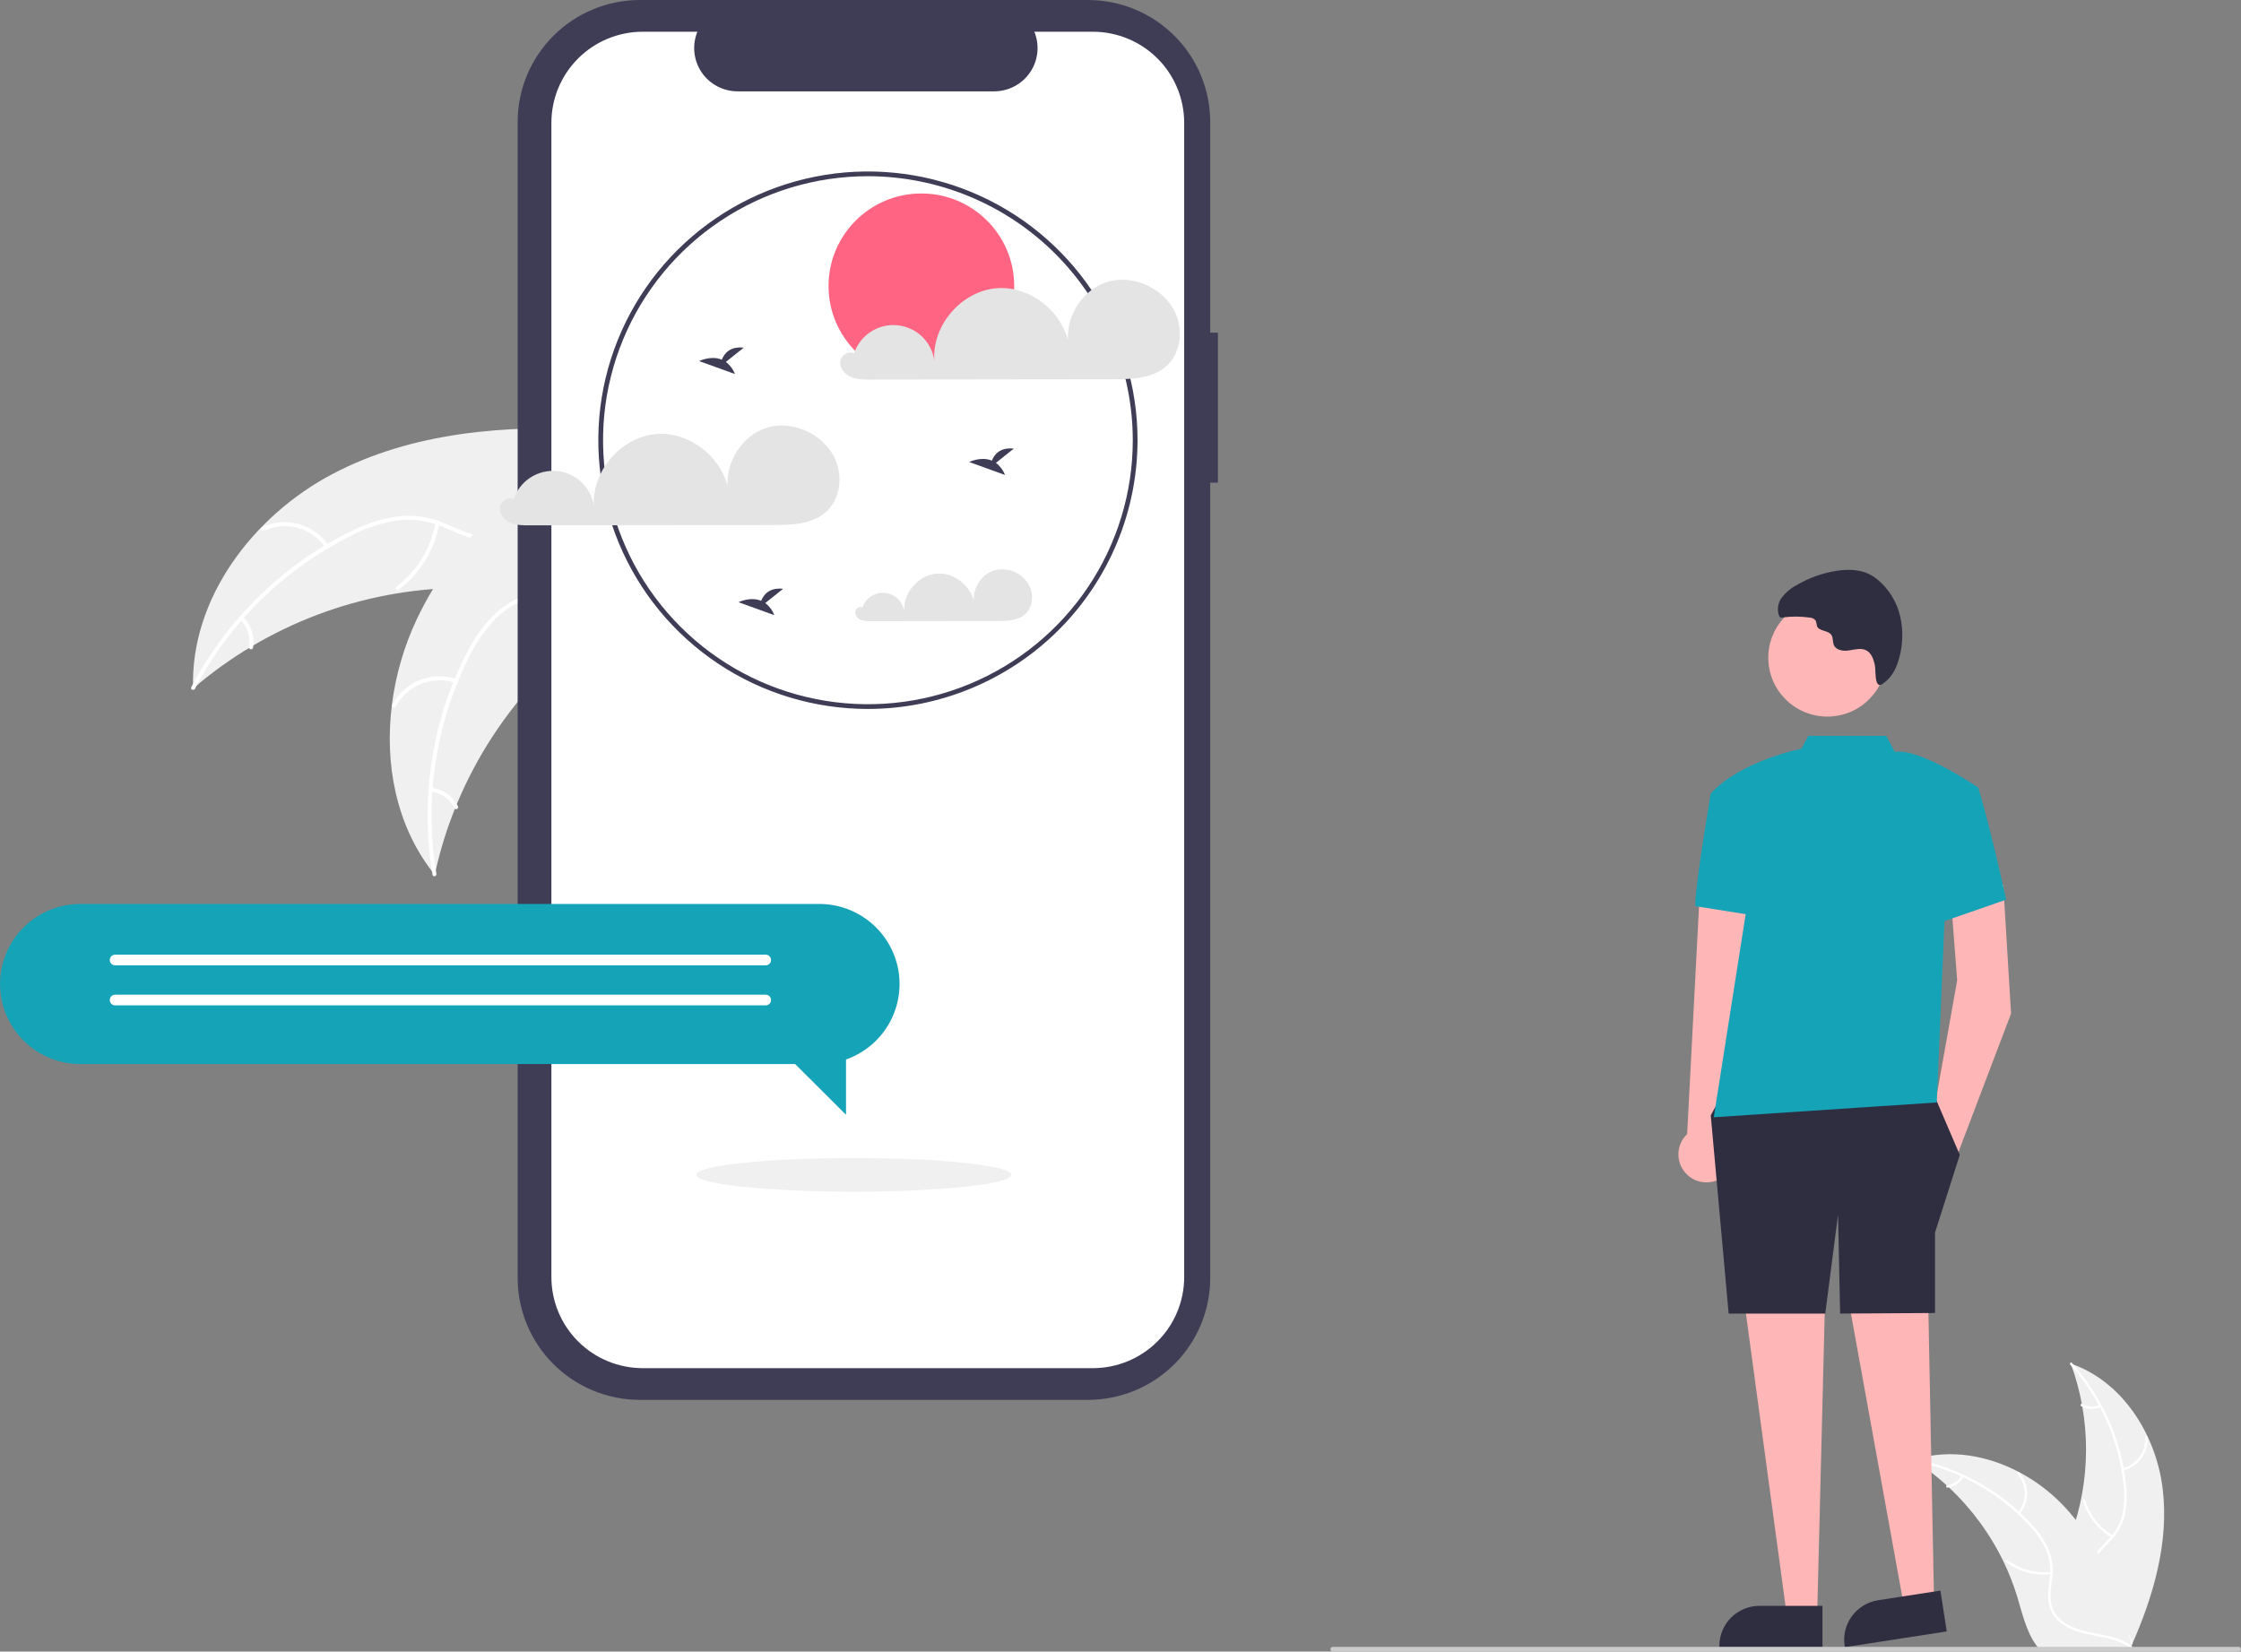 <svg width="289" height="213" viewBox="0 0 289 213" fill="none" xmlns="http://www.w3.org/2000/svg">
<rect x="0" y="0" width="289" height="213" fill="#808080" stroke="none"/>
<g clip-path="url(#clip0_5_3812)">
<path d="M278.89 191.925C278.023 184.974 273.701 178.124 267.05 175.862C269.673 183.017 269.672 190.867 267.048 198.022C266.026 200.777 264.601 203.736 265.563 206.513C266.161 208.241 267.624 209.564 269.26 210.39C270.896 211.217 272.711 211.611 274.503 211.997L274.856 212.288C277.702 205.883 279.757 198.877 278.89 191.925Z" fill="#F0F0F0"/>
<path d="M266.983 175.994C270.857 180.32 273.264 185.752 273.864 191.52C274.015 192.759 273.969 194.014 273.728 195.239C273.455 196.425 272.867 197.516 272.028 198.4C271.262 199.239 270.38 200.009 269.832 201.019C269.559 201.54 269.4 202.113 269.365 202.7C269.329 203.287 269.419 203.875 269.628 204.425C270.112 205.809 271.066 206.937 272.037 208.008C273.116 209.196 274.255 210.414 274.713 211.991C274.769 212.181 275.063 212.084 275.008 211.894C274.21 209.151 271.539 207.594 270.266 205.124C269.671 203.971 269.422 202.633 269.979 201.417C270.466 200.353 271.374 199.558 272.158 198.715C272.989 197.865 273.6 196.826 273.935 195.687C274.238 194.478 274.332 193.226 274.214 191.986C273.992 189.189 273.33 186.444 272.253 183.852C271.04 180.888 269.327 178.151 267.188 175.762C267.056 175.614 266.852 175.847 266.983 175.994Z" fill="white"/>
<path d="M273.78 189.651C274.737 189.42 275.581 188.856 276.16 188.062C276.739 187.268 277.016 186.294 276.941 185.315C276.925 185.117 276.616 185.133 276.632 185.331C276.703 186.242 276.445 187.149 275.904 187.888C275.363 188.626 274.576 189.148 273.683 189.358C273.489 189.404 273.588 189.697 273.78 189.651Z" fill="white"/>
<path d="M272.473 198.025C270.744 196.996 269.468 195.356 268.899 193.431C268.843 193.24 268.549 193.337 268.605 193.527C269.201 195.53 270.532 197.234 272.333 198.301C272.505 198.402 272.644 198.126 272.473 198.025Z" fill="white"/>
<path d="M270.753 181.18C270.401 181.347 270.014 181.423 269.625 181.404C269.236 181.384 268.858 181.268 268.525 181.067C268.355 180.964 268.217 181.24 268.386 181.343C268.755 181.564 269.172 181.691 269.602 181.713C270.031 181.736 270.46 181.654 270.85 181.473C270.888 181.459 270.92 181.431 270.938 181.395C270.956 181.359 270.96 181.317 270.948 181.278C270.935 181.239 270.907 181.207 270.871 181.189C270.834 181.171 270.792 181.167 270.753 181.18Z" fill="white"/>
<path d="M246.776 188.279C246.881 188.346 246.985 188.414 247.09 188.485C248.491 189.403 249.814 190.433 251.048 191.564C251.144 191.65 251.241 191.739 251.335 191.828C254.277 194.586 256.68 197.865 258.422 201.498C259.114 202.944 259.694 204.44 260.158 205.974C260.798 208.093 261.324 210.44 262.592 212.173C262.722 212.355 262.863 212.53 263.015 212.694H274.473C274.499 212.681 274.525 212.671 274.551 212.658L275.009 212.679C274.99 212.598 274.969 212.515 274.951 212.434C274.941 212.387 274.928 212.34 274.917 212.293C274.909 212.262 274.901 212.231 274.896 212.202C274.894 212.191 274.891 212.181 274.888 212.173C274.883 212.145 274.875 212.118 274.87 212.092C274.755 211.626 274.637 211.16 274.515 210.693C274.515 210.691 274.515 210.691 274.512 210.688C273.617 207.125 272.3 203.68 270.591 200.427C270.538 200.33 270.486 200.231 270.429 200.135C269.637 198.694 268.729 197.321 267.713 196.028C267.154 195.322 266.56 194.644 265.932 193.998C264.308 192.332 262.431 190.93 260.37 189.845C256.26 187.682 251.502 186.853 247.111 188.174C246.998 188.208 246.888 188.242 246.776 188.279Z" fill="#F0F0F0"/>
<path d="M246.802 188.424C252.507 189.553 257.711 192.446 261.673 196.691C262.542 197.59 263.264 198.62 263.812 199.743C264.309 200.853 264.5 202.077 264.363 203.286C264.258 204.416 264.019 205.56 264.192 206.695C264.289 207.275 264.508 207.828 264.834 208.318C265.16 208.808 265.587 209.224 266.086 209.537C267.308 210.352 268.751 210.68 270.174 210.952C271.753 211.254 273.398 211.543 274.716 212.526C274.876 212.645 275.052 212.391 274.893 212.272C272.599 210.561 269.526 210.92 267.017 209.713C265.847 209.149 264.84 208.23 264.55 206.925C264.296 205.783 264.541 204.603 264.657 203.46C264.808 202.283 264.667 201.086 264.247 199.975C263.759 198.828 263.078 197.773 262.235 196.853C260.368 194.753 258.182 192.959 255.756 191.536C252.997 189.897 249.976 188.74 246.826 188.116C246.631 188.077 246.608 188.385 246.802 188.424Z" fill="white"/>
<path d="M260.478 195.249C261.102 194.49 261.435 193.534 261.418 192.553C261.401 191.571 261.034 190.628 260.383 189.891C260.251 189.742 260.013 189.94 260.145 190.089C260.752 190.774 261.094 191.653 261.108 192.567C261.123 193.481 260.809 194.37 260.223 195.074C260.096 195.227 260.352 195.402 260.478 195.249Z" fill="white"/>
<path d="M264.492 202.72C262.49 202.936 260.48 202.392 258.863 201.197C258.703 201.078 258.527 201.332 258.687 201.45C260.372 202.691 262.465 203.253 264.547 203.024C264.746 203.002 264.689 202.698 264.492 202.72Z" fill="white"/>
<path d="M252.944 190.303C252.764 190.647 252.501 190.941 252.178 191.158C251.856 191.376 251.485 191.51 251.097 191.549C250.899 191.569 250.955 191.872 251.153 191.853C251.58 191.808 251.99 191.659 252.347 191.419C252.704 191.18 252.996 190.857 253.199 190.478C253.221 190.444 253.229 190.403 253.222 190.363C253.214 190.323 253.192 190.288 253.159 190.264C253.126 190.24 253.084 190.232 253.044 190.239C253.003 190.246 252.967 190.269 252.944 190.303Z" fill="white"/>
<path d="M42.921 61.108C32.629 66.519 24.52 77.203 24.902 88.794C34.481 80.554 46.676 75.957 59.328 75.817C64.208 75.78 69.639 76.246 73.39 73.135C75.725 71.199 76.921 68.166 77.248 65.157C77.574 62.148 77.123 59.115 76.672 56.122L76.918 55.407C65.3 54.766 53.212 55.697 42.921 61.108Z" fill="#F0F0F0"/>
<path d="M25.145 88.819C29.596 80.306 36.626 73.408 45.234 69.105C47.071 68.145 49.048 67.481 51.093 67.135C53.095 66.862 55.134 67.129 56.998 67.908C58.751 68.599 60.463 69.508 62.354 69.763C63.323 69.879 64.307 69.789 65.239 69.5C66.172 69.21 67.032 68.728 67.765 68.084C69.631 66.526 70.825 64.392 71.919 62.266C73.134 59.904 74.359 57.432 76.539 55.801C76.803 55.604 76.48 55.207 76.216 55.404C72.423 58.242 71.568 63.276 68.477 66.689C67.034 68.281 65.102 69.45 62.886 69.303C60.947 69.174 59.181 68.238 57.412 67.523C55.605 66.737 53.632 66.403 51.666 66.552C49.611 66.793 47.611 67.381 45.754 68.29C41.539 70.271 37.662 72.9 34.267 76.082C30.371 79.691 27.124 83.938 24.665 88.638C24.513 88.929 24.994 89.108 25.145 88.819Z" fill="white"/>
<path d="M42.381 70.328C41.46 68.986 40.091 68.014 38.518 67.586C36.945 67.157 35.271 67.3 33.794 67.989C33.495 68.129 33.7 68.598 33.999 68.457C35.373 67.813 36.933 67.68 38.397 68.082C39.861 68.484 41.132 69.395 41.982 70.649C42.167 70.922 42.565 70.599 42.381 70.328Z" fill="white"/>
<path d="M56.156 67.441C55.57 70.712 53.769 73.642 51.112 75.648C50.848 75.847 51.171 76.244 51.434 76.046C54.196 73.953 56.064 70.899 56.666 67.494C56.723 67.17 56.213 67.118 56.156 67.441Z" fill="white"/>
<path d="M30.994 79.963C31.459 80.408 31.805 80.961 32.002 81.573C32.2 82.185 32.241 82.835 32.124 83.467C32.062 83.791 32.573 83.842 32.634 83.521C32.76 82.822 32.713 82.103 32.497 81.427C32.281 80.751 31.902 80.138 31.393 79.641C31.349 79.591 31.287 79.558 31.22 79.551C31.153 79.544 31.086 79.563 31.032 79.603C30.98 79.646 30.946 79.708 30.939 79.775C30.932 79.843 30.952 79.91 30.994 79.963Z" fill="white"/>
<path d="M56.067 112.815C56.111 112.614 56.155 112.413 56.203 112.21C56.809 109.51 57.633 106.863 58.669 104.297C58.746 104.097 58.827 103.896 58.91 103.699C61.471 97.541 65.157 91.911 69.781 87.095C71.623 85.18 73.608 83.408 75.719 81.794C78.635 79.564 81.974 77.378 83.924 74.406C84.13 74.098 84.318 73.778 84.485 73.447L77.774 55.761C77.738 55.728 77.707 55.694 77.671 55.661L77.435 54.943C77.321 55.018 77.203 55.099 77.089 55.175C77.022 55.219 76.957 55.266 76.89 55.31C76.846 55.34 76.802 55.371 76.76 55.396C76.746 55.406 76.731 55.416 76.721 55.425C76.679 55.449 76.643 55.477 76.606 55.5C75.949 55.951 75.293 56.407 74.64 56.868C74.636 56.87 74.636 56.87 74.634 56.876C69.666 60.405 64.95 64.378 60.989 68.939C60.87 69.076 60.747 69.215 60.631 69.36C58.857 71.426 57.255 73.632 55.842 75.958C55.072 77.234 54.368 78.548 53.731 79.895C52.093 83.379 51.016 87.097 50.537 90.915C49.584 98.525 51.084 106.354 55.709 112.359C55.827 112.513 55.944 112.663 56.067 112.815Z" fill="#F0F0F0"/>
<path d="M56.277 112.69C54.69 103.222 56.136 93.495 60.41 84.892C61.297 83.024 62.474 81.307 63.898 79.804C65.332 78.385 67.121 77.374 69.08 76.877C70.896 76.377 72.813 76.076 74.476 75.144C75.32 74.655 76.052 73.993 76.621 73.203C77.191 72.412 77.587 71.51 77.782 70.556C78.331 68.192 77.996 65.772 77.585 63.417C77.129 60.803 76.614 58.094 77.369 55.483C77.461 55.167 76.963 55.044 76.872 55.36C75.557 59.902 77.915 64.435 77.508 69.015C77.319 71.152 76.482 73.245 74.623 74.458C72.998 75.518 71.022 75.831 69.178 76.321C67.26 76.778 65.483 77.696 64.004 78.995C62.508 80.421 61.266 82.09 60.333 83.931C58.164 88.042 56.657 92.468 55.867 97.045C54.936 102.265 54.909 107.605 55.785 112.834C55.839 113.157 56.331 113.012 56.277 112.69Z" fill="white"/>
<path d="M58.87 87.582C57.325 87.063 55.645 87.108 54.13 87.71C52.615 88.312 51.364 89.431 50.601 90.868C50.447 91.159 50.894 91.41 51.048 91.118C51.756 89.78 52.922 88.737 54.333 88.18C55.745 87.622 57.31 87.586 58.746 88.078C59.058 88.184 59.181 87.688 58.87 87.582Z" fill="white"/>
<path d="M68.125 77.01C69.633 79.973 69.965 83.394 69.055 86.59C68.965 86.907 69.462 87.03 69.553 86.714C70.493 83.386 70.141 79.826 68.564 76.746C68.414 76.453 67.975 76.718 68.125 77.01Z" fill="white"/>
<path d="M55.598 102.109C56.238 102.185 56.849 102.419 57.376 102.789C57.902 103.159 58.329 103.654 58.616 104.229C58.763 104.524 59.202 104.258 59.056 103.965C58.735 103.332 58.264 102.786 57.682 102.376C57.101 101.966 56.428 101.704 55.722 101.613C55.656 101.598 55.587 101.61 55.53 101.644C55.472 101.679 55.429 101.734 55.411 101.799C55.395 101.865 55.406 101.934 55.441 101.992C55.476 102.05 55.532 102.092 55.598 102.109Z" fill="white"/>
<path d="M157.066 42.902H156.07V15.728C156.07 13.662 155.662 11.617 154.869 9.709C154.076 7.801 152.914 6.067 151.449 4.607C149.984 3.146 148.245 1.988 146.33 1.197C144.416 0.407 142.364 2.00674e-06 140.292 0H82.534C78.349 -8.10543e-06 74.336 1.657 71.377 4.607C68.418 7.556 66.756 11.556 66.756 15.728V164.809C66.756 168.98 68.418 172.98 71.377 175.93C74.336 178.879 78.349 180.536 82.534 180.536H140.292C144.477 180.536 148.49 178.879 151.449 175.93C154.408 172.98 156.07 168.98 156.07 164.809V62.245H157.066V42.902Z" fill="#3F3D56"/>
<path d="M140.929 4.092H133.389C133.736 4.939 133.868 5.858 133.775 6.769C133.681 7.679 133.364 8.552 132.852 9.312C132.34 10.071 131.649 10.694 130.838 11.124C130.028 11.554 129.124 11.779 128.206 11.78H95.117C94.199 11.779 93.296 11.554 92.485 11.124C91.675 10.694 90.984 10.071 90.472 9.312C89.959 8.552 89.643 7.679 89.549 6.769C89.455 5.858 89.588 4.939 89.934 4.092H82.892C79.767 4.092 76.77 5.329 74.561 7.532C72.351 9.735 71.109 12.722 71.109 15.837V164.699C71.109 167.814 72.351 170.802 74.561 173.004C76.77 175.207 79.767 176.445 82.892 176.445H140.929C144.054 176.445 147.051 175.207 149.261 173.004C151.47 170.802 152.712 167.814 152.712 164.699V15.837C152.712 14.295 152.407 12.767 151.815 11.342C151.223 9.917 150.355 8.623 149.261 7.532C148.166 6.441 146.867 5.576 145.438 4.986C144.008 4.396 142.476 4.092 140.929 4.092Z" fill="white"/>
<path d="M111.928 91.431C105.051 91.431 98.328 89.398 92.611 85.59C86.893 81.781 82.436 76.368 79.804 70.035C77.173 63.702 76.484 56.734 77.826 50.011C79.167 43.288 82.479 37.112 87.342 32.265C92.204 27.418 98.4 24.117 105.144 22.78C111.889 21.443 118.88 22.129 125.234 24.752C131.587 27.375 137.017 31.818 140.838 37.517C144.658 43.217 146.698 49.918 146.698 56.772C146.687 65.961 143.021 74.77 136.502 81.268C129.984 87.765 121.146 91.42 111.928 91.431ZM111.928 22.725C105.172 22.725 98.568 24.722 92.951 28.463C87.334 32.204 82.956 37.522 80.371 43.743C77.786 49.964 77.109 56.81 78.427 63.414C79.745 70.019 82.998 76.086 87.775 80.847C92.552 85.609 98.638 88.851 105.264 90.165C111.89 91.479 118.757 90.805 124.999 88.228C131.24 85.651 136.575 81.287 140.328 75.688C144.081 70.089 146.084 63.506 146.084 56.772C146.074 47.746 142.472 39.092 136.069 32.709C129.665 26.326 120.983 22.735 111.928 22.725Z" fill="#3F3D56"/>
<path d="M107.92 59.767C106.72 56.221 102.437 54.052 98.857 55.176C95.761 56.148 93.655 59.439 93.823 62.633C92.788 58.731 88.805 55.68 84.719 55.966C80.128 56.288 76.252 60.764 76.603 65.338C76.441 64.138 75.874 63.029 74.994 62.194C74.114 61.358 72.975 60.847 71.765 60.745C70.555 60.642 69.345 60.954 68.337 61.629C67.329 62.304 66.581 63.302 66.219 64.458L66.22 64.373C65.49 63.964 64.5 64.681 64.456 65.515C64.413 66.349 65.07 67.092 65.84 67.421C66.61 67.75 67.475 67.754 68.313 67.753C78.771 67.74 89.229 67.726 99.687 67.713C102.116 67.71 104.794 67.615 106.579 65.973C108.23 64.456 108.638 61.887 107.92 59.767Z" fill="#E4E4E4"/>
<path d="M132.921 75.952C132.575 75.039 131.899 74.287 131.026 73.845C130.152 73.403 129.145 73.302 128.201 73.561C126.588 74.068 125.492 75.781 125.579 77.445C125.04 75.413 122.965 73.824 120.838 73.973C118.446 74.14 116.427 76.472 116.61 78.854C116.526 78.229 116.231 77.651 115.773 77.216C115.314 76.781 114.721 76.515 114.091 76.462C113.46 76.408 112.831 76.571 112.305 76.922C111.78 77.274 111.391 77.793 111.202 78.395L111.203 78.351C110.822 78.138 110.307 78.512 110.284 78.946C110.292 79.164 110.365 79.375 110.493 79.552C110.622 79.728 110.8 79.863 111.005 79.939C111.418 80.083 111.856 80.141 112.293 80.112C117.74 80.105 123.186 80.098 128.633 80.091C129.898 80.089 131.292 80.04 132.223 79.185C133.082 78.394 133.295 77.057 132.921 75.952Z" fill="#E4E4E4"/>
<path d="M118.82 48.817C125.432 48.817 130.792 43.474 130.792 36.884C130.792 30.294 125.432 24.951 118.82 24.951C112.209 24.951 106.849 30.294 106.849 36.884C106.849 43.474 112.209 48.817 118.82 48.817Z" fill="#FF6582"/>
<path d="M151.816 40.963C150.616 37.418 146.332 35.248 142.752 36.373C139.656 37.345 137.551 40.635 137.719 43.829C136.683 39.928 132.7 36.877 128.615 37.163C124.023 37.484 120.147 41.96 120.498 46.534C120.336 45.334 119.769 44.225 118.889 43.39C118.01 42.555 116.871 42.044 115.66 41.941C114.45 41.839 113.241 42.151 112.232 42.826C111.224 43.501 110.477 44.498 110.114 45.654L110.115 45.569C109.385 45.16 108.395 45.877 108.352 46.711C108.308 47.545 108.965 48.289 109.735 48.618C110.505 48.947 111.371 48.951 112.209 48.95C122.666 48.936 133.124 48.923 143.582 48.91C146.011 48.906 148.689 48.811 150.475 47.17C152.125 45.652 152.533 43.084 151.816 40.963Z" fill="#E4E4E4"/>
<path d="M128.433 59.694L130.739 57.855C128.948 57.658 128.212 58.632 127.911 59.403C126.511 58.824 124.988 59.583 124.988 59.583L129.601 61.252C129.368 60.633 128.963 60.092 128.433 59.694Z" fill="#3F3D56"/>
<path d="M98.686 77.774L100.992 75.936C99.201 75.739 98.464 76.712 98.163 77.483C96.764 76.904 95.24 77.663 95.24 77.663L99.854 79.333C99.621 78.713 99.216 78.172 98.686 77.774Z" fill="#3F3D56"/>
<path d="M93.607 46.676L95.913 44.837C94.122 44.64 93.386 45.614 93.084 46.385C91.685 45.806 90.161 46.565 90.161 46.565L94.775 48.234C94.542 47.615 94.137 47.074 93.607 46.676Z" fill="#3F3D56"/>
<path d="M110.114 153.683C121.334 153.683 130.429 152.712 130.429 151.513C130.429 150.315 121.334 149.344 110.114 149.344C98.894 149.344 89.799 150.315 89.799 151.513C89.799 152.712 98.894 153.683 110.114 153.683Z" fill="#F0F0F0"/>
<path d="M10.358 116.578H105.649C108.093 116.579 110.458 117.44 112.326 119.01C114.194 120.579 115.445 122.757 115.858 125.157C116.271 127.558 115.82 130.027 114.583 132.127C113.347 134.228 111.406 135.826 109.102 136.638V143.766L102.542 137.228H10.358C7.612 137.226 4.979 136.138 3.037 134.202C1.096 132.265 0.006 129.64 0.006 126.903C0.006 124.166 1.096 121.54 3.037 119.604C4.979 117.668 7.612 116.58 10.358 116.578Z" fill="#15A3B7"/>
<path d="M14.846 124.494H98.744C98.928 124.494 99.103 124.421 99.233 124.292C99.362 124.163 99.435 123.988 99.435 123.806C99.435 123.623 99.362 123.448 99.233 123.319C99.103 123.19 98.928 123.117 98.744 123.117H14.846C14.663 123.117 14.488 123.19 14.358 123.319C14.229 123.448 14.156 123.623 14.156 123.806C14.156 123.988 14.229 124.163 14.358 124.292C14.488 124.421 14.663 124.494 14.846 124.494Z" fill="white"/>
<path d="M14.846 129.656H98.744C98.928 129.656 99.103 129.584 99.233 129.455C99.362 129.326 99.435 129.15 99.435 128.968C99.435 128.785 99.362 128.61 99.233 128.481C99.103 128.352 98.928 128.28 98.744 128.28H14.846C14.663 128.28 14.488 128.352 14.358 128.481C14.229 128.61 14.156 128.785 14.156 128.968C14.156 129.15 14.229 129.326 14.358 129.455C14.488 129.584 14.663 129.656 14.846 129.656Z" fill="white"/>
<path d="M221.884 152.005C222.342 151.745 222.738 151.388 223.043 150.96C223.348 150.531 223.555 150.041 223.65 149.524C223.744 149.008 223.724 148.476 223.59 147.968C223.456 147.46 223.212 146.987 222.875 146.583L227.067 114.118L219.233 114.446L217.576 146.255C216.933 146.864 216.536 147.687 216.461 148.569C216.385 149.45 216.637 150.328 217.168 151.037C217.699 151.746 218.473 152.236 219.342 152.414C220.211 152.592 221.116 152.447 221.884 152.005Z" fill="#FFB6B6"/>
<path d="M258.341 114.114L259.348 130.713L252.551 148.605L249.304 143.819L252.399 126.414L251.54 115.278L258.341 114.114Z" fill="#FFB6B6"/>
<path d="M248.61 165.294L249.444 207.964L245.785 208.529L237.875 164.855L248.61 165.294Z" fill="#FFB6B6"/>
<path d="M224.878 167.355L230.606 209.65H234.308L235.419 165.285L224.878 167.355Z" fill="#FFB6B6"/>
<path d="M235.655 92.415C239.861 92.415 243.27 89.016 243.27 84.825C243.27 80.632 239.861 77.234 235.655 77.234C231.45 77.234 228.04 80.632 228.04 84.825C228.04 89.016 231.45 92.415 235.655 92.415Z" fill="#FFB6B6"/>
<path d="M242.062 88.041C242.321 88.609 242.728 88.254 243.203 87.866C244.088 87.142 244.604 86.011 244.9 84.934C245.411 83.142 245.458 81.25 245.035 79.435C244.603 77.616 243.598 75.984 242.167 74.777C241.84 74.504 241.484 74.267 241.105 74.071C239.829 73.425 238.321 73.397 236.906 73.607C235.047 73.892 233.261 74.53 231.645 75.488C230.911 75.874 230.272 76.417 229.772 77.077C229.526 77.41 229.366 77.798 229.307 78.207C229.247 78.616 229.291 79.034 229.432 79.422C229.456 79.49 229.498 79.55 229.553 79.596C229.655 79.65 229.774 79.663 229.885 79.633C231.035 79.476 232.202 79.48 233.351 79.644C233.509 79.645 233.666 79.683 233.808 79.754C233.949 79.826 234.073 79.929 234.168 80.056C234.233 80.28 234.283 80.509 234.32 80.74C234.58 81.433 235.73 81.263 236.162 81.865C236.434 82.244 236.314 82.781 236.504 83.207C236.808 83.889 237.736 83.997 238.476 83.88C239.215 83.762 240.015 83.53 240.679 83.875C241.318 84.208 241.597 84.964 241.758 85.665C241.914 86.345 241.787 87.438 242.062 88.041Z" fill="#2F2E41"/>
<path d="M249.54 141.493L252.736 148.94L249.54 158.96V169.332L237.303 169.405L237.033 156.651L235.387 169.405H222.927L220.62 143.841L223.929 137.791L249.54 141.493Z" fill="#2F2E41"/>
<path d="M233.209 94.899L232.309 96.562C232.309 96.562 224.544 98.07 220.62 102.33L225.886 113.048L221.01 144.088L249.763 142.177L250.783 118.279L255.11 101.563C255.11 101.563 247.609 96.435 244.373 96.975L243.24 94.899H233.209Z" fill="#15A3B7"/>
<path d="M228.011 103.446L220.62 102.33C220.62 102.33 218.597 114.159 218.614 116.86L227.534 118.279L228.011 103.446Z" fill="#15A3B7"/>
<path d="M251.578 102.318L255.11 101.563C255.11 101.563 256.472 105.873 258.721 116.023L249.541 119.216L251.578 102.318Z" fill="#15A3B7"/>
<path d="M235.026 212.426L221.729 212.425V212.258C221.729 210.89 222.274 209.577 223.245 208.61C224.215 207.642 225.532 207.099 226.904 207.099H226.905L235.026 207.099L235.026 212.426Z" fill="#2F2E41"/>
<path d="M251.053 210.398L237.912 212.426L237.886 212.26C237.676 210.908 238.014 209.528 238.824 208.424C239.635 207.32 240.853 206.582 242.209 206.372L250.236 205.134L251.053 210.398Z" fill="#2F2E41"/>
<path d="M288.693 213H171.879C171.797 213 171.719 212.968 171.662 212.911C171.604 212.853 171.572 212.775 171.572 212.694C171.572 212.613 171.604 212.536 171.662 212.478C171.719 212.421 171.797 212.389 171.879 212.389H288.693C288.775 212.389 288.853 212.421 288.91 212.478C288.968 212.536 289 212.613 289 212.694C289 212.775 288.968 212.853 288.91 212.911C288.853 212.968 288.775 213 288.693 213Z" fill="#CACACA"/>
</g>
<defs>
<clipPath id="clip0_5_3812">
<rect width="289" height="213" fill="white"/>
</clipPath>
</defs>
</svg>
